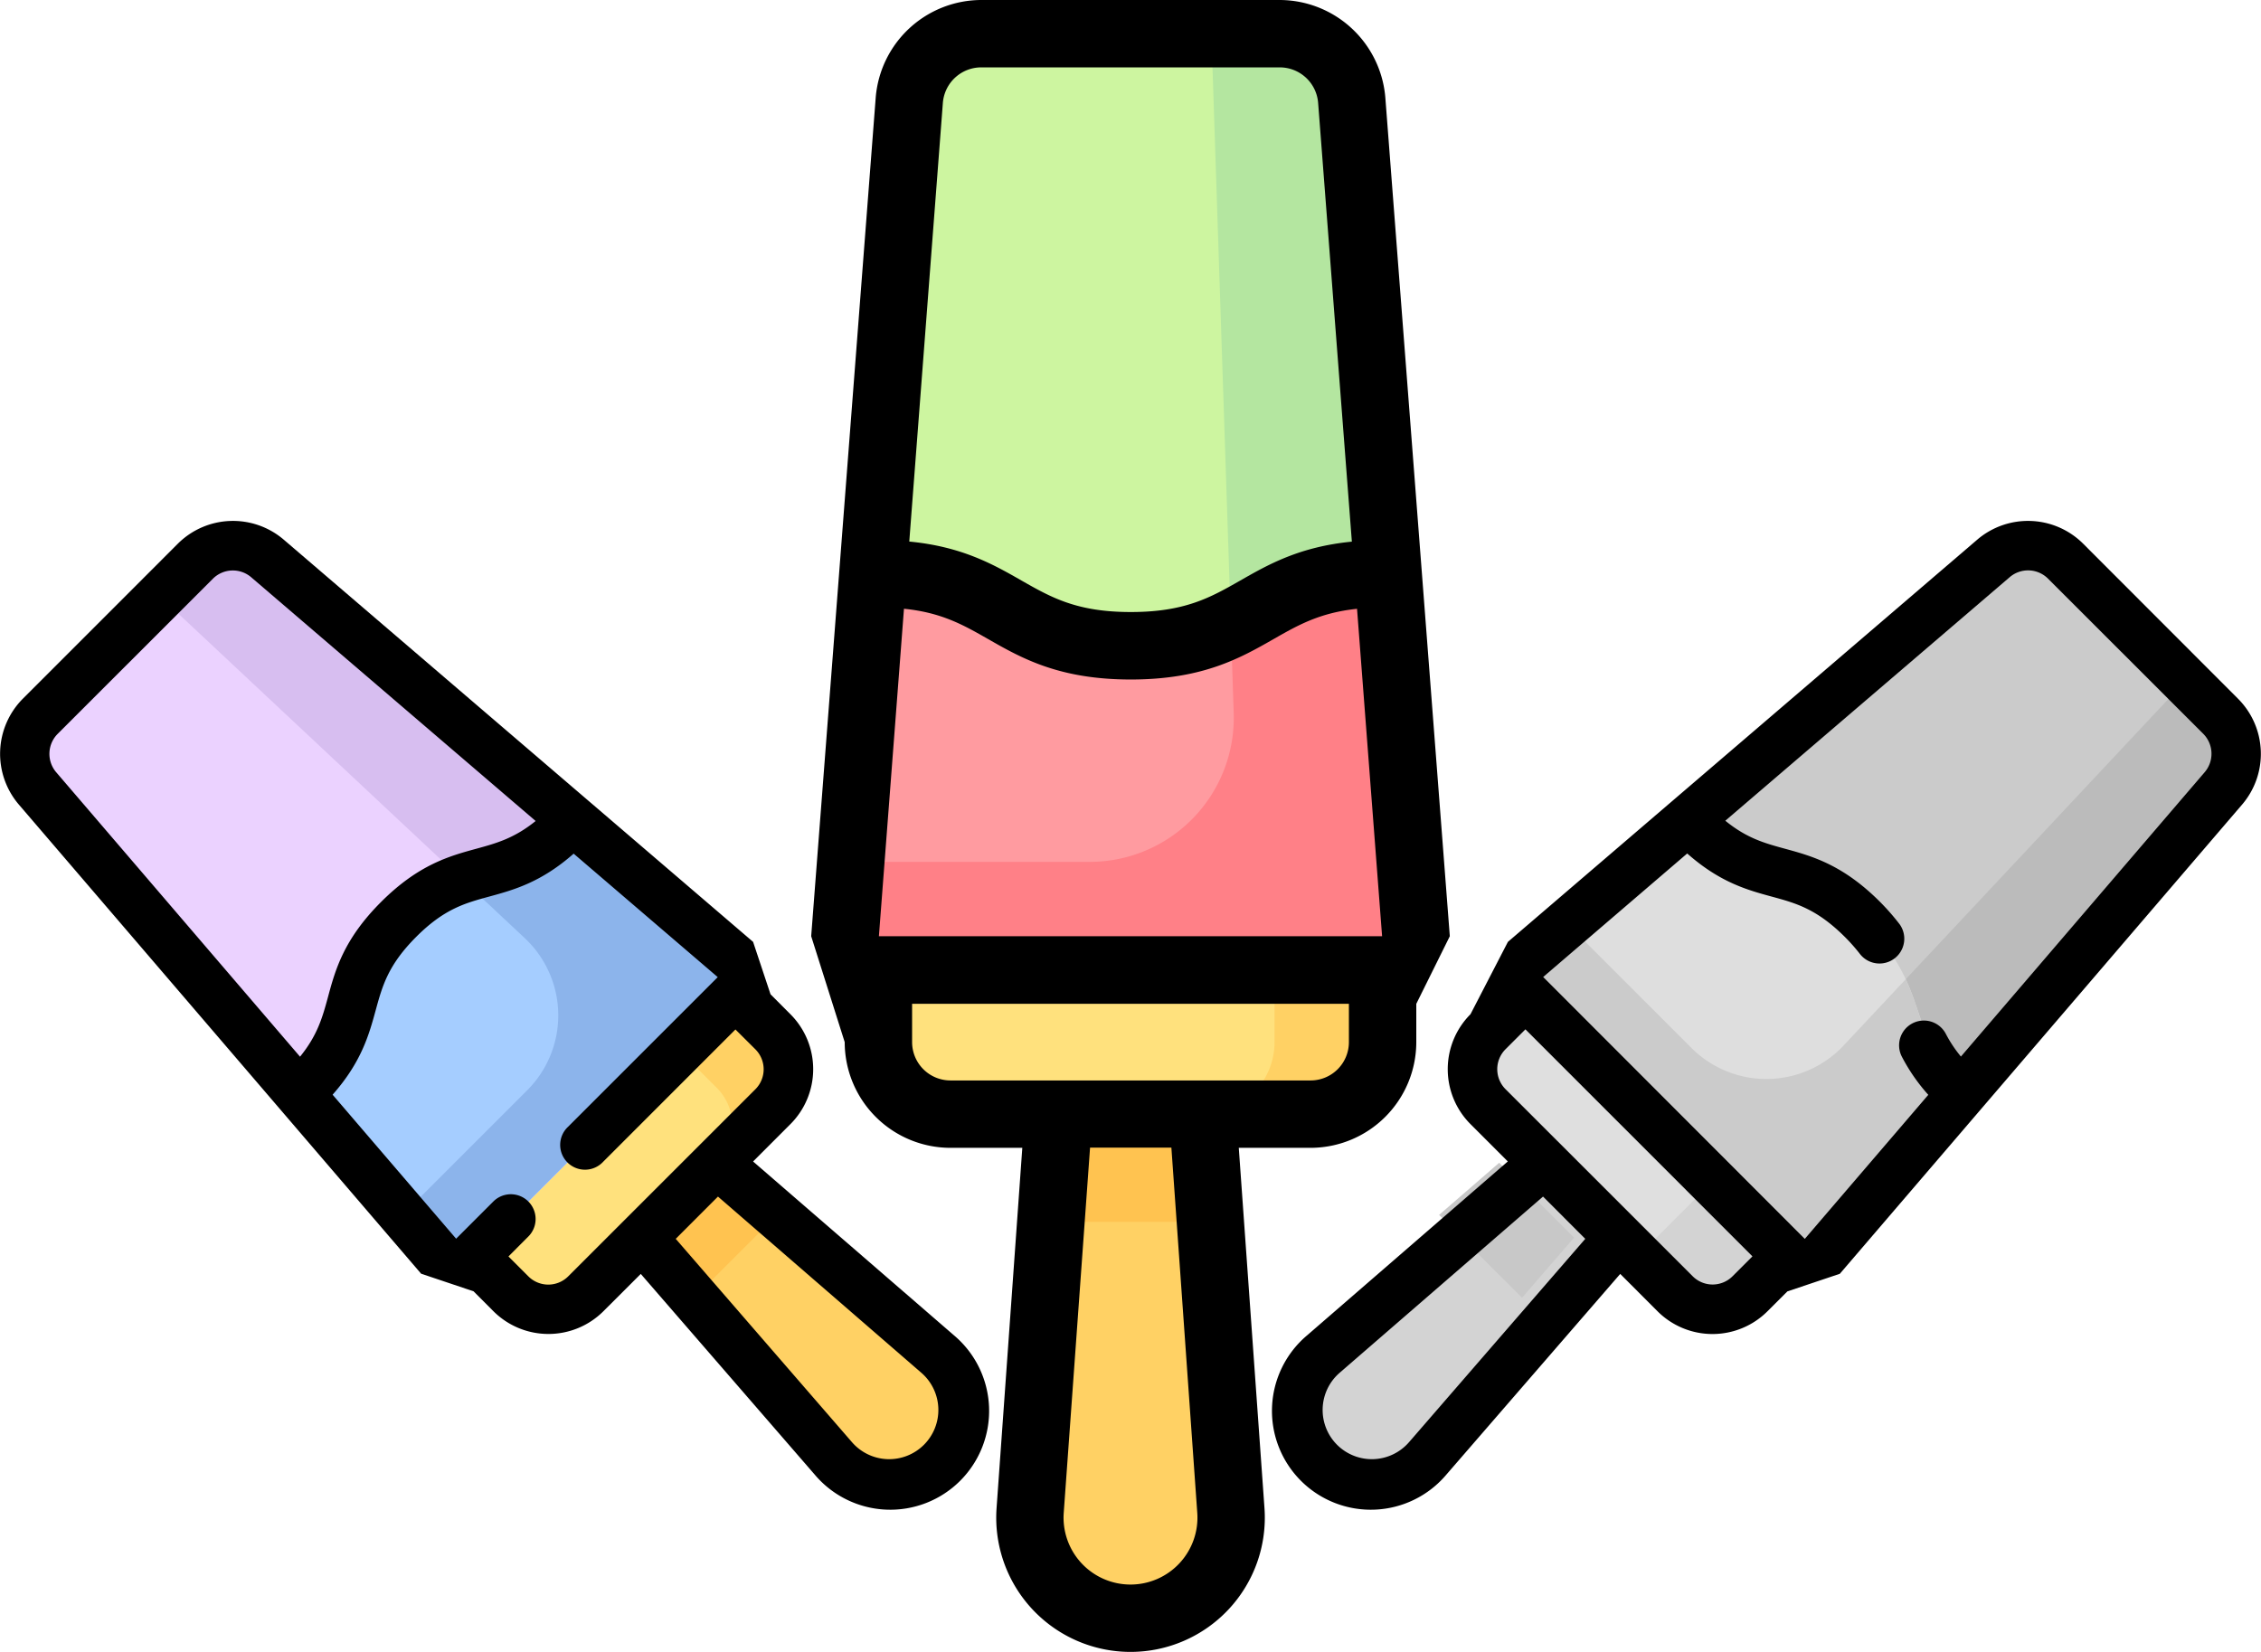 <svg id="Layer_1" data-name="Layer 1" xmlns="http://www.w3.org/2000/svg" viewBox="0 0 503.24 367.71"><defs><style>.cls-1{fill:#dfdfdf;}.cls-2{fill:#d3d3d3;}.cls-3{fill:#ffe17d;}.cls-4{fill:#ffd164;}.cls-5{fill:#c8c8c8;}.cls-6{fill:#ffc350;}.cls-7{fill:#ebd2ff;}.cls-8{fill:#d7bef0;}.cls-9{fill:#a5cdff;}.cls-10{fill:#8cb4eb;}.cls-11{fill:#cbcbcb;}.cls-12{fill:#bbb;}.cls-13{fill:#dedede;}.cls-14{fill:#cdf5a0;}.cls-15{fill:#b4e6a0;}.cls-16{fill:#ff9ba0;}.cls-17{fill:#ff8087;}</style></defs><path class="cls-1" d="M439.57,422.35,481.24,464a11.78,11.78,0,0,0,16.66,0l8.34-8.34-58.33-58.33-8.34,8.34a11.78,11.78,0,0,0,0,16.66Zm0,0" transform="translate(-108.38 -176)"/><path class="cls-2" d="M481.24,464a11.78,11.78,0,0,0,16.66,0l8.34-8.34L489.57,439l-16.66,16.67Zm0,0" transform="translate(-108.38 -176)"/><path class="cls-3" d="M319.92,424h80.16a16,16,0,0,0,16-16v-16H303.89v16a16,16,0,0,0,16,16Zm0,0" transform="translate(-108.38 -176)"/><path class="cls-4" d="M376,424h24.05a16,16,0,0,0,16-16v-16H392.06v16a16,16,0,0,1-16,16Zm0,0" transform="translate(-108.38 -176)"/><path class="cls-3" d="M238.76,464l41.67-41.67a11.78,11.78,0,0,0,0-16.66l-8.34-8.34-58.33,58.34,8.33,8.33a11.79,11.79,0,0,0,16.67,0Zm0,0" transform="translate(-108.38 -176)"/><path class="cls-4" d="M267.93,434.85l12.5-12.5a11.78,11.78,0,0,0,0-16.66l-8.34-8.34-12.5,12.5,8.34,8.34a11.78,11.78,0,0,1,0,16.66Zm0,0" transform="translate(-108.38 -176)"/><path class="cls-4" d="M360,536.21a22.4,22.4,0,0,0,22.34-24L376,424H344l-6.31,88.24a22.4,22.4,0,0,0,22.34,24Zm0,0" transform="translate(-108.38 -176)"/><path class="cls-4" d="M317.92,501.52a16.46,16.46,0,0,0-.85-24.08l-49.15-42.59-16.66,16.67,42.59,49.14a16.45,16.45,0,0,0,24.07.86Zm0,0" transform="translate(-108.38 -176)"/><path class="cls-2" d="M402.08,501.52a16.45,16.45,0,0,0,24.07-.86l42.59-49.14-16.67-16.67-49.13,42.59a16.46,16.46,0,0,0-.86,24.08Zm0,0" transform="translate(-108.38 -176)"/><path class="cls-5" d="M447.14,464.91l11.6-13.39-16.67-16.67-13.39,11.61Zm0,0" transform="translate(-108.38 -176)"/><path class="cls-6" d="M377.75,448,376,424H344l-1.72,24Zm0,0" transform="translate(-108.38 -176)"/><path class="cls-6" d="M281.32,446.46l-13.39-11.61-16.67,16.67,11.61,13.39Zm0,0" transform="translate(-108.38 -176)"/><path class="cls-7" d="M276.28,393.16,167.91,300.27a11.78,11.78,0,0,0-16,.61l-34.57,34.57a11.78,11.78,0,0,0-.61,16l92.89,108.38Zm0,0" transform="translate(-108.38 -176)"/><path class="cls-8" d="M225.73,418.71l-27.65,27.65,11.54,13.47,66.66-66.67L167.91,300.27a11.78,11.78,0,0,0-16,.61L144,308.79l81.18,76.06a23.56,23.56,0,0,1,.55,33.86Zm0,0" transform="translate(-108.38 -176)"/><path class="cls-9" d="M235.8,358.46c-14.73,12.92-23,6.56-38.68,22.2s-9.29,23.95-22.2,38.68l34.7,40.49,66.66-66.67Zm0,0" transform="translate(-108.38 -176)"/><path class="cls-10" d="M235.8,358.46c-10,8.75-17,8.67-25.38,12.56l14.76,13.83a23.56,23.56,0,0,1,.55,33.86l-27.65,27.65,11.54,13.47,66.66-66.67Zm0,0" transform="translate(-108.38 -176)"/><path class="cls-11" d="M510.41,459.85,603.3,351.48a11.8,11.8,0,0,0-.61-16l-34.57-34.56a11.78,11.78,0,0,0-16-.62l-108.38,92.9Zm0,0" transform="translate(-108.38 -176)"/><path class="cls-12" d="M484.86,409.3,457.2,381.65l-13.46,11.54,66.67,66.66L603.3,351.48a11.8,11.8,0,0,0-.61-16l-7.91-7.9-76.06,81.18a23.56,23.56,0,0,1-33.86.55Zm0,0" transform="translate(-108.38 -176)"/><path class="cls-13" d="M545.11,419.37c-12.92-14.73-6.56-23-22.2-38.68s-23.95-9.29-38.68-22.2l-40.49,34.7,66.67,66.66Zm0,0" transform="translate(-108.38 -176)"/><path class="cls-11" d="M545.11,419.37c-8.75-10-8.67-17-12.56-25.38l-13.83,14.76a23.56,23.56,0,0,1-33.86.55L457.2,381.65l-13.46,11.54,66.67,66.66Zm0,0" transform="translate(-108.38 -176)"/><path class="cls-14" d="M424.13,391.92,409.23,198.3a16,16,0,0,0-16-14.8h-66.5a16,16,0,0,0-16,14.8l-14.9,193.62Zm0,0" transform="translate(-108.38 -176)"/><path class="cls-15" d="M350.92,367.87h-53.2l-1.85,24.05H424.13L409.23,198.3a16,16,0,0,0-16-14.8H378L383,334.76a32.07,32.07,0,0,1-32.05,33.11Zm0,0" transform="translate(-108.38 -176)"/><path class="cls-16" d="M302.63,304l-6.76,87.88H424.13l-6.76-87.87c-25.32,2.14-27.7,15.72-57.3,15.72s-32-13.65-57.44-15.73Zm0,0" transform="translate(-108.38 -176)"/><path class="cls-17" d="M382.36,316.18l.61,18.58a32.07,32.07,0,0,1-32.05,33.11h-53.2l-1.85,24.05H424.13l-6.76-87.87c-16.91,1.43-23.62,7.95-35,12.13Zm0,0" transform="translate(-108.38 -176)"/><path d="M435.67,401.79a17.31,17.31,0,0,0,0,24.46l8.31,8.31-44.67,38.71a22,22,0,1,0,31,31L469,459.6l8.31,8.32a17.31,17.31,0,0,0,24.46,0l4.44-4.43,11.67-3.92,89.57-104.5a17.36,17.36,0,0,0-.9-23.48L572,297a17.38,17.38,0,0,0-23.49-.9L444,385.68M422,497.05a10.95,10.95,0,1,1-15.45-15.44l45.27-39.23,9.4,9.41Zm72-36.93a6.27,6.27,0,0,1-8.87,0l-41.67-41.66a6.29,6.29,0,0,1,0-8.87l4.44-4.44,50.53,50.54Zm61.7-155.64a6.28,6.28,0,0,1,8.51.33l34.57,34.56a6.31,6.31,0,0,1,.32,8.52l-54.27,63.32a28.35,28.35,0,0,1-3.33-5,5.51,5.51,0,0,0-9.83,5,40.91,40.91,0,0,0,5.9,8.52l-27.49,32.07L451.85,393.5,483.91,366c7.26,6.43,13.37,8.12,18.81,9.6s10,2.73,16.3,9a40.26,40.26,0,0,1,3.41,3.87,5.52,5.52,0,0,0,8.76-6.71,51.42,51.42,0,0,0-4.38-5c-8.32-8.32-15.16-10.18-21.19-11.83-4.47-1.22-8.44-2.31-13.23-6.22Z" transform="translate(-108.38 -176)"/><path d="M431.07,384.42,416.72,197.73A23.65,23.65,0,0,0,393.25,176h-66.5a23.63,23.63,0,0,0-23.46,21.73L288.93,384.42,296.39,408a23.55,23.55,0,0,0,23.53,23.53h16l-5.73,80.21a29.89,29.89,0,1,0,59.63,0l-5.72-80.21h16A23.56,23.56,0,0,0,423.61,408v-8.53Zm-121.49-72.9c8.38.84,13.25,3.62,18.73,6.75,7.39,4.22,15.75,9,31.76,9s24.39-4.78,31.78-9c5.44-3.11,10.29-5.87,18.57-6.74L416,384.42H304Zm65.28,201.24a14.9,14.9,0,1,1-29.72,0L351,431.48h18.1ZM408.61,408a8.53,8.53,0,0,1-8.53,8.53H319.92a8.54,8.54,0,0,1-8.53-8.53v-8.53h97.22ZM318.24,198.88a8.57,8.57,0,0,1,8.51-7.88h66.5a8.57,8.57,0,0,1,8.51,7.88l7.51,97.7c-11.66,1.14-18.62,5.1-24.86,8.67-6.61,3.77-12.3,7-24.34,7s-17.72-3.25-24.31-7c-6.27-3.59-13.27-7.57-25-8.69Z" transform="translate(-108.38 -176)"/><path d="M276,385.68l-104.5-89.57A17.38,17.38,0,0,0,148,297l-34.56,34.57a17.39,17.39,0,0,0-.91,23.49l89.58,104.49,11.67,3.92,4.43,4.44a17.33,17.33,0,0,0,24.47,0L251,459.6l38.71,44.67a22,22,0,1,0,31-31L276,434.57l8.31-8.32a17.3,17.3,0,0,0,0-24.46l-4.43-4.44m33.57,84.26A10.95,10.95,0,1,1,298,497.05l-39.22-45.26,9.4-9.41Zm-36.93-72a6.29,6.29,0,0,1,0,8.87l-41.67,41.66a6.27,6.27,0,0,1-8.87,0l-4.43-4.43,4.43-4.44a5.51,5.51,0,0,0-7.8-7.79l-8.28,8.28-27.49-32.06c6.42-7.26,8.1-13.36,9.59-18.8s2.75-10.05,9-16.32,10.92-7.53,16.32-9,11.51-3.16,18.74-9.54l32.07,27.49-33.29,33.29a5.52,5.52,0,1,0,7.8,7.8l29.43-29.44Zm-155.64-61.7a6.31,6.31,0,0,1,.32-8.52l34.57-34.56a6.28,6.28,0,0,1,8.51-.33l63.32,54.27c-4.77,3.86-8.73,4.95-13.18,6.17-6,1.64-12.87,3.51-21.21,11.84S183,391.94,181.37,398c-1.22,4.47-2.31,8.44-6.21,13.24Zm0,0" transform="translate(-108.38 -176)"/></svg>